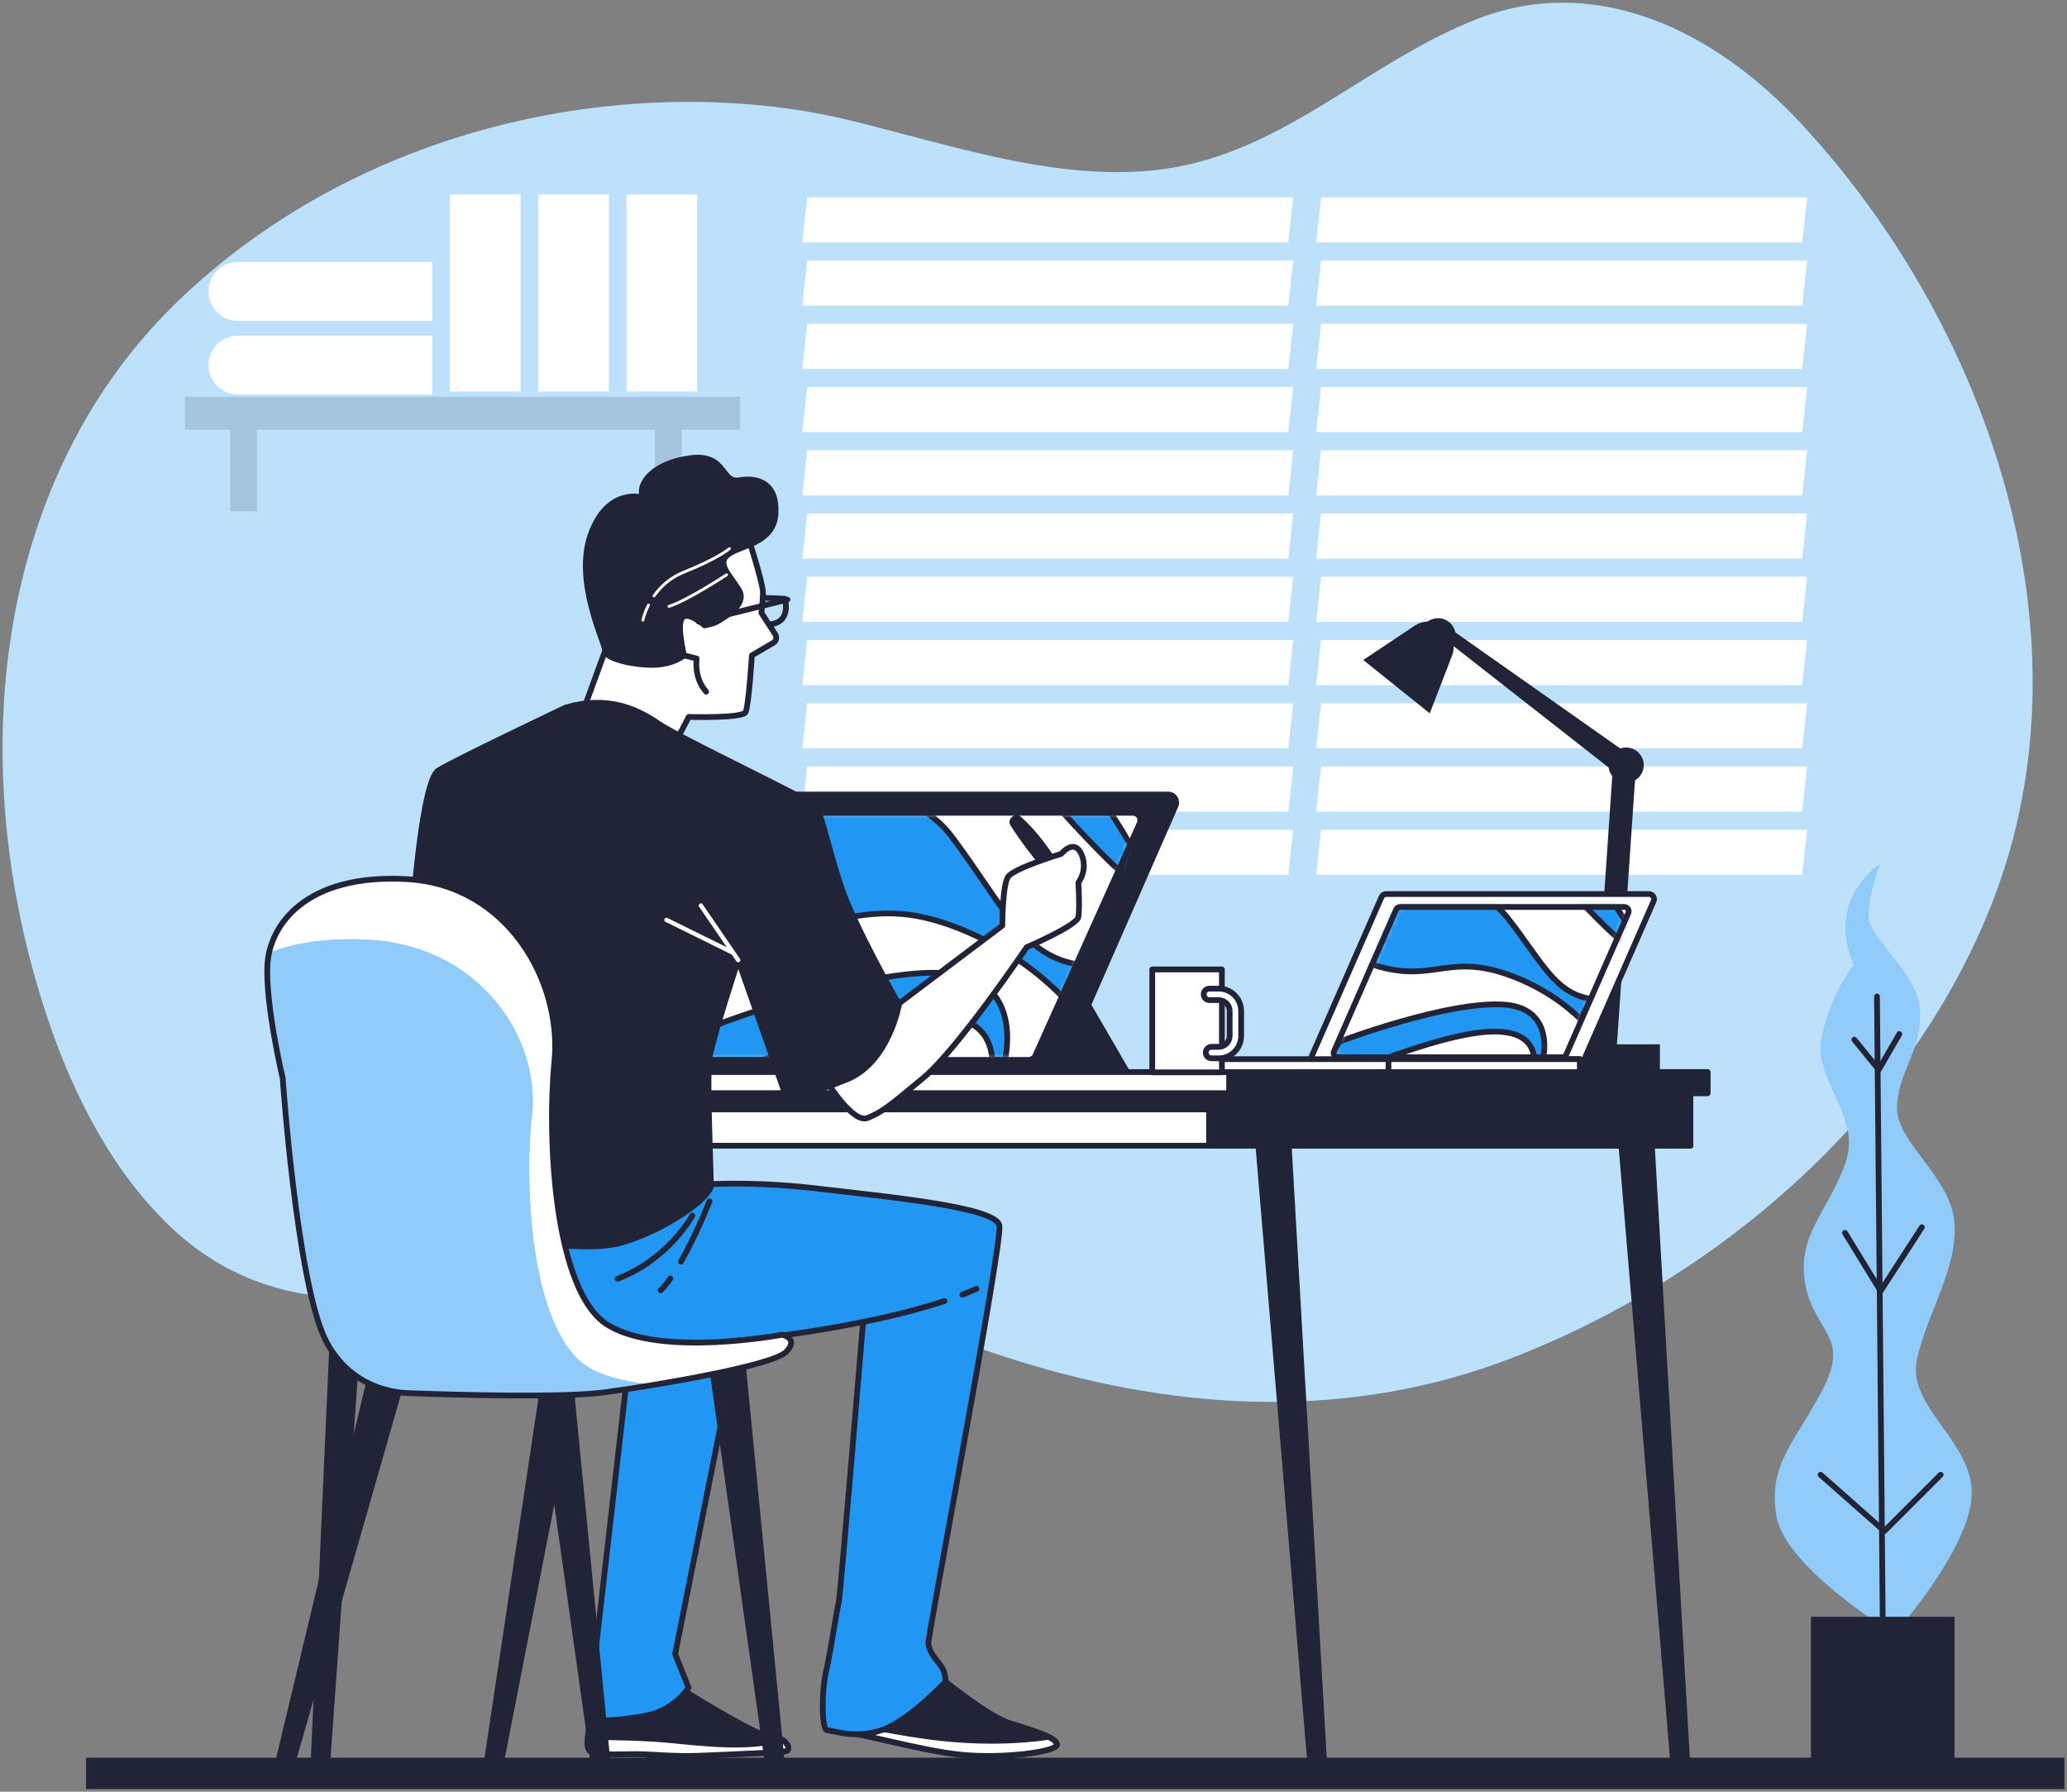 <svg width="360" height="312" viewBox="0 0 360 312" fill="none" xmlns="http://www.w3.org/2000/svg">
<rect x="0" y="0" width="360" height="312" fill="#808080" stroke="none"/>
<path d="M347.111 156.834C332.544 194.442 298.502 222.972 263.126 236.548C235.667 247.086 206.452 246.045 177.332 236.995C149.702 228.408 124.299 214.481 95.953 220.759C73.689 225.691 48.587 232.751 28.467 212.433C18.422 202.289 11.755 188.533 7.354 174.451C-6.621 129.744 0.396 82.443 30.319 53.097C55.955 27.956 92.601 15.838 127.956 17.985C134.68 18.393 141.424 19.346 148.098 20.97C165.563 25.219 184.624 31.872 202.549 29.46C223.667 26.618 238.323 10.56 257.562 3.195C277.433 -4.413 298.04 4.577 313.874 21.707C347.015 57.561 364.662 111.518 347.111 156.834Z" fill="#2196F3"/>
<path opacity="0.7" d="M347.111 156.834C332.544 194.442 298.502 222.972 263.126 236.548C235.667 247.086 206.452 246.045 177.332 236.995C149.702 228.408 124.299 214.481 95.953 220.759C73.689 225.691 48.587 232.751 28.467 212.433C18.422 202.289 11.755 188.533 7.354 174.451C-6.621 129.744 0.396 82.443 30.319 53.097C55.955 27.956 92.601 15.838 127.956 17.985C134.68 18.393 141.424 19.346 148.098 20.97C165.563 25.219 184.624 31.872 202.549 29.46C223.667 26.618 238.323 10.56 257.562 3.195C277.433 -4.413 298.04 4.577 313.874 21.707C347.015 57.561 364.662 111.518 347.111 156.834Z" fill="white"/>
<path d="M224.377 42.218H139.729L140.585 34.352H225.234L224.377 42.218Z" fill="white"/>
<path d="M224.377 53.232H139.729L140.585 45.365H225.234L224.377 53.232Z" fill="white"/>
<path d="M224.377 64.245H139.729L140.585 56.378H225.234L224.377 64.245Z" fill="white"/>
<path d="M224.377 75.258H139.729L140.585 67.392H225.234L224.377 75.258Z" fill="white"/>
<path d="M224.377 86.272H139.729L140.585 78.405H225.234L224.377 86.272Z" fill="white"/>
<path d="M224.377 97.285H139.729L140.585 89.418H225.234L224.377 97.285Z" fill="white"/>
<path d="M224.377 108.298H139.729L140.585 100.432H225.234L224.377 108.298Z" fill="white"/>
<path d="M224.377 119.312H139.729L140.585 111.445H225.234L224.377 119.312Z" fill="white"/>
<path d="M224.377 130.325H139.729L140.585 122.458H225.234L224.377 130.325Z" fill="white"/>
<path d="M224.377 141.338H139.729L140.585 133.472H225.234L224.377 141.338Z" fill="white"/>
<path d="M224.377 152.352H139.729L140.585 144.485H225.234L224.377 152.352Z" fill="white"/>
<path d="M313.88 42.218H229.231L230.088 34.352H314.737L313.88 42.218Z" fill="white"/>
<path d="M313.88 53.232H229.231L230.088 45.365H314.737L313.88 53.232Z" fill="white"/>
<path d="M313.88 64.245H229.231L230.088 56.378H314.737L313.88 64.245Z" fill="white"/>
<path d="M313.88 75.258H229.231L230.088 67.392H314.737L313.88 75.258Z" fill="white"/>
<path d="M313.88 86.272H229.231L230.088 78.405H314.737L313.88 86.272Z" fill="white"/>
<path d="M313.88 97.285H229.231L230.088 89.418H314.737L313.88 97.285Z" fill="white"/>
<path d="M313.88 108.298H229.231L230.088 100.432H314.737L313.88 108.298Z" fill="white"/>
<path d="M313.88 119.312H229.231L230.088 111.445H314.737L313.88 119.312Z" fill="white"/>
<path d="M313.88 130.325H229.231L230.088 122.458H314.737L313.88 130.325Z" fill="white"/>
<path d="M313.88 141.338H229.231L230.088 133.472H314.737L313.88 141.338Z" fill="white"/>
<path d="M313.88 152.352H229.231L230.088 144.485H314.737L313.88 152.352Z" fill="white"/>
<path d="M75.28 58.443H41.441C38.609 58.443 36.315 60.739 36.315 63.57C36.315 66.402 38.61 68.697 41.441 68.697H75.28V58.443Z" fill="white"/>
<path d="M75.28 45.625H41.441C38.609 45.625 36.315 47.921 36.315 50.752C36.315 53.584 38.61 55.879 41.441 55.879H75.28V45.625Z" fill="white"/>
<path d="M90.661 33.833H78.356V68.185H90.661V33.833Z" fill="white"/>
<path d="M106.043 33.833H93.738V68.185H106.043V33.833Z" fill="white"/>
<path d="M121.424 33.833H109.119V68.185H121.424V33.833Z" fill="white"/>
<path opacity="0.15" d="M128.853 69.102H32.231V74.827H40.07V89.018H44.736V74.827H114.07V89.018H118.736V74.827H128.853V69.102Z" fill="#212336"/>
<path d="M322.903 168.033C322.903 168.033 319.403 172.033 317.403 180.033C315.403 188.033 324.403 194.033 321.403 202.533C318.403 211.033 312.903 215.033 314.403 223.533C315.903 232.033 322.403 232.533 317.403 242.033C312.403 251.533 307.903 255.033 309.403 264.033C310.903 273.033 329.903 284.533 329.903 284.533C329.903 284.533 342.903 270.033 343.403 260.533C343.903 251.033 331.903 245.033 333.903 236.533C335.903 228.033 340.903 221.033 340.403 213.033C339.903 205.033 330.403 199.033 330.403 193.033C330.403 187.033 334.403 183.533 334.403 176.533C334.403 169.533 325.403 163.533 325.403 159.533C325.403 155.533 327.403 150.533 327.403 150.533C327.403 150.533 317.903 156.533 322.903 168.033Z" fill="#2196F3"/>
<path opacity="0.5" d="M322.903 168.033C322.903 168.033 319.403 172.033 317.403 180.033C315.403 188.033 324.403 194.033 321.403 202.533C318.403 211.033 312.903 215.033 314.403 223.533C315.903 232.033 322.403 232.533 317.403 242.033C312.403 251.533 307.903 255.033 309.403 264.033C310.903 273.033 329.903 284.533 329.903 284.533C329.903 284.533 342.903 270.033 343.403 260.533C343.903 251.033 331.903 245.033 333.903 236.533C335.903 228.033 340.903 221.033 340.403 213.033C339.903 205.033 330.403 199.033 330.403 193.033C330.403 187.033 334.403 183.533 334.403 176.533C334.403 169.533 325.403 163.533 325.403 159.533C325.403 155.533 327.403 150.533 327.403 150.533C327.403 150.533 317.903 156.533 322.903 168.033Z" fill="white"/>
<path d="M327.903 281.533L326.903 173.533" stroke="#212336" stroke-miterlimit="10" stroke-linecap="round" stroke-linejoin="round"/>
<path d="M337.989 256.811L328.192 266.609L317.088 256.811" stroke="#212336" stroke-miterlimit="10" stroke-linecap="round" stroke-linejoin="round"/>
<path d="M334.724 213.702L327.539 224.806L321.334 214.682" stroke="#212336" stroke-miterlimit="10" stroke-linecap="round" stroke-linejoin="round"/>
<path d="M322.967 181.044L327.212 186.269L330.805 180.064" stroke="#212336" stroke-miterlimit="10" stroke-linecap="round" stroke-linejoin="round"/>
<path d="M340.403 281.533H315.403V309.533H340.403V281.533Z" fill="#212336"/>
<path d="M218.875 196.09L228.289 308.104C228.392 308.814 229.075 309.289 229.761 309.128C230.343 308.991 230.73 308.439 230.669 307.834L224.26 196.09H218.875Z" fill="#212336" stroke="#212336" stroke-miterlimit="10" stroke-linecap="round" stroke-linejoin="round"/>
<path d="M282.104 196.09L291.549 308.478C291.652 309.188 292.335 309.663 293.021 309.502C293.602 309.365 293.991 308.813 293.929 308.208L287.5 196.091H282.104V196.09Z" fill="#212336" stroke="#212336" stroke-miterlimit="10" stroke-linecap="round" stroke-linejoin="round"/>
<path d="M117.847 196.09L112.88 307.123C112.827 307.727 113.222 308.285 113.806 308.429C114.495 308.599 115.171 308.133 115.265 307.424L123.222 196.089H117.847V196.09Z" fill="#212336" stroke="#212336" stroke-miterlimit="10" stroke-linecap="round" stroke-linejoin="round"/>
<path d="M59.569 196.091L54.618 306.75C54.566 307.354 54.961 307.912 55.544 308.056C56.233 308.226 56.91 307.76 57.004 307.051L64.934 196.091H59.569Z" fill="#212336" stroke="#212336" stroke-miterlimit="10" stroke-linecap="round" stroke-linejoin="round"/>
<path d="M294.403 189.886H56.055V199.504H294.403V189.886Z" fill="white" stroke="#212336" stroke-miterlimit="10" stroke-linecap="round" stroke-linejoin="round"/>
<path d="M294.403 189.886H56.055V193.185H294.403V189.886Z" fill="#212336" stroke="#212336" stroke-miterlimit="10" stroke-linecap="round" stroke-linejoin="round"/>
<path d="M294.403 189.886H210.577V199.504H294.403V189.886Z" fill="#212336" stroke="#212336" stroke-miterlimit="10" stroke-linecap="round" stroke-linejoin="round"/>
<path d="M297.389 186.685H53.07V190.352H297.389V186.685Z" fill="white" stroke="#212336" stroke-miterlimit="10" stroke-linecap="round" stroke-linejoin="round"/>
<path d="M297.389 186.685H214.07V190.352H297.389V186.685Z" fill="#212336" stroke="#212336" stroke-miterlimit="10" stroke-linecap="round" stroke-linejoin="round"/>
<path d="M188.894 173.908L196.162 186.425H183.635L188.894 173.908Z" fill="#212336" stroke="#212336" stroke-miterlimit="10" stroke-linecap="round" stroke-linejoin="round"/>
<path d="M112.005 186.352H183.634C184.186 186.352 184.686 186.025 184.908 185.52L204.741 140.302C205.144 139.383 204.471 138.353 203.467 138.353H131.838C131.286 138.353 130.786 138.679 130.564 139.185L110.731 184.403C110.329 185.321 111.002 186.352 112.005 186.352Z" fill="#212336" stroke="#212336" stroke-miterlimit="10" stroke-linecap="round" stroke-linejoin="round"/>
<path d="M117.168 184.558H179.154C179.67 184.558 180.136 184.253 180.343 183.781L198.499 143.355C198.875 142.497 198.247 141.535 197.31 141.535H135.323C134.807 141.535 134.341 141.84 134.134 142.312L115.978 182.738C115.602 183.595 116.231 184.558 117.168 184.558Z" fill="white"/>
<mask id="mask0_58_2068" style="mask-type:luminance" maskUnits="userSpaceOnUse" x="115" y="141" width="84" height="44">
<path d="M117.168 184.558H179.154C179.67 184.558 180.136 184.253 180.343 183.781L198.499 143.355C198.875 142.497 198.247 141.535 197.31 141.535H135.323C134.807 141.535 134.341 141.84 134.134 142.312L115.978 182.738C115.602 183.595 116.231 184.558 117.168 184.558Z" fill="white"/>
</mask>
<g mask="url(#mask0_58_2068)">
<path d="M187.482 167.885C178.034 166.251 174.757 157.679 165.783 145.712C164.518 144.025 163.026 142.655 161.398 141.534H135.323C134.807 141.534 134.341 141.839 134.134 142.311L127.381 157.348C146.15 165.184 149.014 154.467 167.156 161.724C175.147 164.92 180.956 169.425 184.967 173.486L187.482 167.885Z" fill="#2196F3" stroke="#212336" stroke-miterlimit="10" stroke-linecap="round" stroke-linejoin="round"/>
<path d="M165.326 169.503C150.685 168.13 121.862 179.568 121.862 179.568L119.189 184.557H132.885C143.202 180.554 155.545 176.581 163.038 176.823C170.922 177.077 172.583 181.148 172.82 184.557H175.043C176.164 179.034 175.437 170.451 165.326 169.503Z" fill="#2196F3" stroke="#212336" stroke-miterlimit="10" stroke-linecap="round" stroke-linejoin="round"/>
<path d="M199.641 153.947C199.641 151.484 196.203 145.747 193.44 141.534H185.163C189.546 146.375 199.641 157.171 199.641 153.947Z" fill="#2196F3" stroke="#212336" stroke-miterlimit="10" stroke-linecap="round" stroke-linejoin="round"/>
</g>
<path d="M117.168 184.558H179.154C179.67 184.558 180.136 184.253 180.343 183.781L198.499 143.355C198.875 142.497 198.247 141.535 197.31 141.535H135.323C134.807 141.535 134.341 141.84 134.134 142.312L115.978 182.738C115.602 183.595 116.231 184.558 117.168 184.558Z" stroke="#212336" stroke-miterlimit="10" stroke-linecap="round" stroke-linejoin="round"/>
<path d="M269.137 186.974H289.097V181.856H269.137V186.974Z" fill="#212336"/>
<path d="M279.631 183.6C280.674 183.6 281.552 182.792 281.624 181.737L284.951 133.117C285.027 132.015 284.194 131.06 283.093 130.985C281.995 130.901 281.036 131.741 280.961 132.843L277.634 181.463C277.558 182.566 278.391 183.52 279.492 183.595C279.538 183.598 279.585 183.6 279.631 183.6Z" fill="#212336"/>
<path d="M283.21 135.492C283.821 135.492 284.423 135.214 284.816 134.686C285.476 133.8 285.292 132.547 284.405 131.888L251.604 108.807C251.169 108.484 250.555 108.574 250.233 109.008C249.91 109.442 250 110.056 250.434 110.379L282.017 135.097C282.376 135.364 282.795 135.492 283.21 135.492Z" fill="#212336"/>
<path d="M283.211 136.307C284.907 136.307 286.282 134.932 286.282 133.236C286.282 131.54 284.907 130.165 283.211 130.165C281.515 130.165 280.14 131.54 280.14 133.236C280.14 134.932 281.515 136.307 283.211 136.307Z" fill="#212336"/>
<path d="M250.457 113.789C252.153 113.789 253.528 112.414 253.528 110.718C253.528 109.022 252.153 107.647 250.457 107.647C248.761 107.647 247.386 109.022 247.386 110.718C247.386 112.414 248.761 113.789 250.457 113.789Z" fill="#212336"/>
<path d="M237.432 114.928L249.009 124.215L252.89 114.188C253.579 112.408 253.035 110.387 251.546 109.192C250.057 107.998 247.966 107.906 246.378 108.964L237.432 114.928Z" fill="#212336"/>
<path d="M228.753 186.352H274.516C274.869 186.352 275.188 186.143 275.33 185.82L288.001 156.93C288.259 156.343 287.828 155.685 287.187 155.685H241.423C241.07 155.685 240.751 155.894 240.609 156.217L227.938 185.106C227.681 185.693 228.111 186.352 228.753 186.352Z" fill="white" stroke="#212336" stroke-miterlimit="10" stroke-linecap="round" stroke-linejoin="round"/>
<path d="M233.041 184.102H272.089C272.39 184.102 272.662 183.924 272.783 183.648L283.594 158.998C283.814 158.497 283.447 157.935 282.9 157.935H243.852C243.551 157.935 243.279 158.113 243.158 158.389L232.347 183.039C232.127 183.54 232.494 184.102 233.041 184.102Z" fill="white"/>
<mask id="mask1_58_2068" style="mask-type:luminance" maskUnits="userSpaceOnUse" x="232" y="157" width="52" height="28">
<path d="M233.041 184.102H272.089C272.39 184.102 272.662 183.924 272.783 183.648L283.594 158.998C283.814 158.497 283.447 157.935 282.9 157.935H243.852C243.551 157.935 243.279 158.113 243.158 158.389L232.347 183.039C232.127 183.54 232.494 184.102 233.041 184.102Z" fill="white"/>
</mask>
<g mask="url(#mask1_58_2068)">
<path d="M262.555 159.811C261.712 158.736 260.719 157.863 259.635 157.15H242.272C241.929 157.15 241.618 157.344 241.48 157.645L236.983 167.224C249.481 172.216 251.389 165.389 263.47 170.012C268.791 172.048 272.66 174.918 275.33 177.505L277.006 173.936C270.713 172.896 268.531 167.434 262.555 159.811Z" fill="#2196F3" stroke="#212336" stroke-miterlimit="10" stroke-linecap="round" stroke-linejoin="round"/>
<path d="M262.25 174.967C252.501 174.093 233.307 181.379 233.307 181.379L231.527 184.557H240.647C247.517 182.007 255.737 179.476 260.726 179.63C265.976 179.792 267.082 182.385 267.24 184.557H268.72C269.467 181.039 268.983 175.571 262.25 174.967Z" fill="#2196F3" stroke="#212336" stroke-miterlimit="10" stroke-linecap="round" stroke-linejoin="round"/>
<path d="M280.971 157.15H275.459C278.378 160.233 285.1 167.111 285.1 165.058C285.1 163.488 282.811 159.834 280.971 157.15Z" fill="#2196F3" stroke="#212336" stroke-miterlimit="10" stroke-linecap="round" stroke-linejoin="round"/>
</g>
<path d="M233.041 184.102H272.089C272.39 184.102 272.662 183.924 272.783 183.648L283.594 158.998C283.814 158.497 283.447 157.935 282.9 157.935H243.852C243.551 157.935 243.279 158.113 243.158 158.389L232.347 183.039C232.127 183.54 232.494 184.102 233.041 184.102Z" stroke="#212336" stroke-miterlimit="10" stroke-linecap="round" stroke-linejoin="round"/>
<path d="M275.153 184.435H206.403V186.685H275.153V184.435Z" fill="white" stroke="#212336" stroke-miterlimit="10" stroke-linecap="round" stroke-linejoin="round"/>
<path d="M275.154 184.435H241.826V186.685H275.154V184.435Z" fill="white" stroke="#212336" stroke-miterlimit="10" stroke-linecap="round" stroke-linejoin="round"/>
<path d="M212.811 168.812H200.685V186.729H212.811V168.812Z" fill="white" stroke="#212336" stroke-miterlimit="10" stroke-linecap="round" stroke-linejoin="round"/>
<path d="M212.269 184.29H211.002C210.449 184.29 210.002 183.843 210.002 183.29C210.002 182.737 210.449 182.29 211.002 182.29H212.269C213.314 182.29 214.165 181.439 214.165 180.394V176.05C214.165 175.005 213.314 174.154 212.269 174.154H210.64C210.087 174.154 209.64 173.706 209.64 173.154C209.64 172.602 210.087 172.154 210.64 172.154H212.269C214.417 172.154 216.165 173.902 216.165 176.05V180.394C216.164 182.543 214.417 184.29 212.269 184.29Z" fill="white" stroke="#212336" stroke-miterlimit="10" stroke-linecap="round" stroke-linejoin="round"/>
<path d="M130.129 92.971C130.129 92.971 132.876 101.488 132.876 103.137C132.876 104.786 132.601 106.709 132.601 106.709L135.031 110.465C135.354 110.964 135.196 111.631 134.684 111.932L130.952 114.127C130.952 114.127 130.403 122.919 129.853 124.018C129.304 125.117 119.962 124.842 119.962 124.842L116.94 130.612L101.279 124.567L105.4 113.302L104.576 96.267C104.576 96.267 114.193 87.751 130.129 92.971Z" fill="white" stroke="#212336" stroke-miterlimit="10" stroke-linecap="round" stroke-linejoin="round"/>
<path d="M119.138 114.128L121.336 114.677C121.336 114.677 120.787 117.974 122.984 120.447" fill="white"/>
<path d="M119.138 114.128L121.336 114.677C121.336 114.677 120.787 117.974 122.984 120.447" stroke="#212336" stroke-miterlimit="10" stroke-linecap="round" stroke-linejoin="round"/>
<path d="M121.674 108.243L137.146 104.413" stroke="#212336" stroke-miterlimit="10" stroke-linecap="round" stroke-linejoin="round"/>
<path d="M133.163 104.107L136.686 104.26C136.686 104.26 137.911 108.243 134.235 108.702" stroke="#212336" stroke-miterlimit="10" stroke-linecap="round" stroke-linejoin="round"/>
<path d="M111.995 86.652C111.995 86.652 105.95 84.729 102.928 92.971C99.906 101.213 105.401 111.929 105.401 113.303C105.401 114.677 110.072 115.776 113.644 115.776C117.216 115.776 119.139 114.128 119.139 114.128C119.139 114.128 117.765 108.633 118.864 107.534C119.963 106.435 122.711 108.908 122.711 108.908C122.711 108.908 124.359 108.633 125.184 108.084C126.008 107.535 130.13 105.337 128.756 102.864C127.382 100.391 124.635 98.193 126.833 96.545C129.031 94.897 134.801 94.622 135.076 89.401C135.351 84.181 132.054 83.082 128.757 83.631C125.46 84.18 126.559 78.96 120.24 79.784C113.918 80.607 110.896 84.179 111.995 86.652Z" fill="#212336" stroke="#212336" stroke-miterlimit="10" stroke-linecap="round" stroke-linejoin="round"/>
<path d="M112.952 105.361C112.2 106.842 111.972 107.979 111.972 107.979" stroke="white" stroke-width="0.5" stroke-miterlimit="10" stroke-linecap="round" stroke-linejoin="round"/>
<path d="M127.033 95.548C127.033 95.548 125.12 97.221 119.144 99.612C116.66 100.606 115.001 102.219 113.912 103.765" stroke="white" stroke-width="0.5" stroke-miterlimit="10" stroke-linecap="round" stroke-linejoin="round"/>
<path d="M126.555 100.09C126.555 100.09 119.622 104.632 116.515 105.588" stroke="white" stroke-width="0.5" stroke-miterlimit="10" stroke-linecap="round" stroke-linejoin="round"/>
<path d="M176.393 143.415C178.038 146.097 182.402 152.065 186.948 156.13C186.948 156.13 183.117 147.6 177.434 142.557C176.936 142.115 176.046 142.849 176.393 143.415Z" fill="#212336" stroke="#212336" stroke-miterlimit="10" stroke-linecap="round" stroke-linejoin="round"/>
<path d="M154.32 176.435L174.57 161.185C174.57 161.185 174.57 154.185 175.57 152.685C176.57 151.185 184.82 148.685 184.82 148.685C184.82 148.685 187.07 145.935 188.32 148.685C189.57 151.435 187.82 153.685 187.82 153.685C187.82 153.685 188.07 158.185 187.82 159.685C187.57 161.185 178.82 164.935 178.82 164.935C178.82 164.935 166.82 182.685 160.82 187.685C154.82 192.685 153.57 193.685 151.07 194.685C148.57 195.685 144.07 188.435 144.07 188.435L154.32 176.435Z" fill="white" stroke="#212336" stroke-miterlimit="10" stroke-linecap="round" stroke-linejoin="round"/>
<path d="M117.57 293.452C117.57 293.452 131.82 302.452 134.32 302.452C136.82 302.452 138.07 304.702 136.82 304.952C135.57 305.202 127.82 305.452 122.57 305.702C117.32 305.952 113.82 305.452 110.82 305.452C107.82 305.452 104.32 305.702 102.82 304.952C101.32 304.202 103.82 295.702 103.82 294.202C103.82 292.702 115.82 292.452 117.57 293.452Z" fill="#212336" stroke="#212336" stroke-miterlimit="10" stroke-linecap="round" stroke-linejoin="round"/>
<path d="M135.957 302.817C130.421 304.642 121.454 303.442 116.07 302.953C111.812 302.566 105.174 302.479 102.385 302.459C102.275 303.742 102.354 304.721 102.82 304.953C104.32 305.703 107.82 305.453 110.82 305.453C113.82 305.453 117.32 305.953 122.57 305.703C127.82 305.453 135.57 305.203 136.82 304.953C137.753 304.766 137.291 303.464 135.957 302.817Z" fill="white" stroke="#212336" stroke-miterlimit="10" stroke-linecap="round" stroke-linejoin="round"/>
<path d="M128.82 231.685L117.582 288.032L119.924 293.887C119.924 293.887 117.57 297.684 112.82 298.684C108.07 299.684 103.07 299.684 103.07 299.684C103.07 299.684 101.82 293.434 102.57 292.684C103.32 291.934 103.57 288.934 103.57 288.934L110.07 232.184L128.82 231.685Z" fill="#2196F3" stroke="#212336" stroke-miterlimit="10" stroke-linecap="round" stroke-linejoin="round"/>
<path d="M163.07 291.549C163.07 291.549 171.82 298.799 175.82 300.049C179.82 301.299 184.07 302.549 184.07 303.799C184.07 305.049 174.57 306.299 167.32 305.549C160.07 304.799 149.07 301.549 146.57 301.549C144.07 301.549 144.57 295.049 144.57 294.049C144.57 293.049 156.82 285.049 163.07 291.549Z" fill="#212336" stroke="#212336" stroke-miterlimit="10" stroke-linecap="round" stroke-linejoin="round"/>
<path d="M184.07 303.799C184.07 303.349 183.514 302.9 182.624 302.45C177.223 303.253 169.556 303.511 161.07 302.299C153.874 301.271 147.854 299.891 144.777 299.124C145.037 300.468 145.553 301.549 146.57 301.549C149.07 301.549 160.07 304.799 167.32 305.549C174.57 306.299 184.07 305.049 184.07 303.799Z" fill="white" stroke="#212336" stroke-miterlimit="10" stroke-linecap="round" stroke-linejoin="round"/>
<path d="M119.57 206.435C119.57 206.435 129.32 205.435 142.07 206.935C154.82 208.435 173.57 210.185 174.07 213.435C174.57 216.685 161.693 284.331 161.693 286.081C161.693 287.831 163.693 289.581 164.193 290.581C164.693 291.581 164.693 292.831 164.693 292.831C164.693 292.831 158.57 299.435 153.82 301.185C149.07 302.935 145.078 301.304 144.078 301.304C143.078 301.304 143.078 294.554 143.828 291.304C144.578 288.054 145.828 279.804 146.078 279.054C146.328 278.304 150.32 230.185 150.32 230.185C150.32 230.185 122.82 236.185 100.57 233.685C78.32 231.185 76.07 227.685 74.82 222.435C73.57 217.185 76.07 206.685 76.07 206.685L119.57 206.435Z" fill="#2196F3" stroke="#212336" stroke-miterlimit="10" stroke-linecap="round" stroke-linejoin="round"/>
<path d="M116.756 222.629C116.193 223.426 115.626 224.128 115.069 224.685" stroke="#212336" stroke-miterlimit="10" stroke-linecap="round" stroke-linejoin="round"/>
<path d="M123.57 209.185C123.57 209.185 121.33 214.91 118.606 219.686" stroke="#212336" stroke-miterlimit="10" stroke-linecap="round" stroke-linejoin="round"/>
<path d="M120.57 211.685C120.57 211.685 116.57 219.185 107.57 222.685" stroke="#212336" stroke-miterlimit="10" stroke-linecap="round" stroke-linejoin="round"/>
<path d="M167.618 225.452C168.467 225.126 169.29 224.787 170.069 224.435L167.618 225.452Z" fill="white"/>
<path d="M167.618 225.452C168.467 225.126 169.29 224.787 170.069 224.435" stroke="#212336" stroke-miterlimit="10" stroke-linecap="round" stroke-linejoin="round"/>
<path d="M150.32 230.185C150.32 230.185 157.606 228.819 164.49 226.56L150.32 230.185Z" fill="white"/>
<path d="M150.32 230.185C150.32 230.185 157.606 228.819 164.49 226.56" stroke="#212336" stroke-miterlimit="10" stroke-linecap="round" stroke-linejoin="round"/>
<path d="M98.57 123.185C98.57 123.185 79.07 132.435 76.32 134.185C73.57 135.935 71.82 157.685 71.82 161.435C71.82 165.185 74.57 201.935 75.32 208.185C76.07 214.435 100.07 218.685 108.07 216.435C116.07 214.185 123.82 208.435 123.82 206.435C123.82 204.435 123.07 187.435 123.57 184.185C124.07 180.935 128.57 167.185 128.57 167.185L137.07 191.435C137.07 191.435 142.498 190.034 147.57 187.935C154.82 184.935 156.57 174.935 156.57 174.935C156.57 174.935 148.57 160.935 146.32 153.935C144.07 146.935 143.07 141.685 142.07 140.435C141.07 139.185 118.57 128.685 114.57 125.935C110.57 123.185 105.57 121.185 98.57 123.185Z" fill="#212336" stroke="#212336" stroke-miterlimit="10" stroke-linecap="round" stroke-linejoin="round"/>
<path d="M128.57 167.185L122.07 157.685" stroke="white" stroke-width="0.75" stroke-miterlimit="10" stroke-linecap="round" stroke-linejoin="round"/>
<path d="M127.511 165.83L116.07 160.185" stroke="white" stroke-width="0.75" stroke-miterlimit="10" stroke-linecap="round" stroke-linejoin="round"/>
<path d="M93.592 237.508L103.579 308.502C103.677 309.2 104.355 309.662 105.04 309.5C105.622 309.362 106.012 308.816 105.955 308.221L98.918 236.34L93.592 237.508Z" fill="#212336" stroke="#212336" stroke-miterlimit="10" stroke-linecap="round" stroke-linejoin="round"/>
<path d="M64.903 238.089L48.209 307.811C48.045 308.497 48.506 309.175 49.204 309.275C49.796 309.36 50.359 308.995 50.524 308.42L69.903 240.755L64.903 238.089Z" fill="#212336" stroke="#212336" stroke-miterlimit="10" stroke-linecap="round" stroke-linejoin="round"/>
<path d="M95.217 237.227L84.59 308.128C84.486 308.825 85.003 309.461 85.707 309.5C86.304 309.533 86.834 309.121 86.948 308.534L100.428 239.452L95.217 237.227Z" fill="#212336" stroke="#212336" stroke-miterlimit="10" stroke-linecap="round" stroke-linejoin="round"/>
<path d="M123.925 237.508L133.912 308.502C134.01 309.2 134.688 309.662 135.373 309.5C135.955 309.362 136.345 308.816 136.288 308.221L129.251 236.34L123.925 237.508Z" fill="#212336" stroke="#212336" stroke-miterlimit="10" stroke-linecap="round" stroke-linejoin="round"/>
<path d="M49.236 187.755C49.236 187.755 46.236 175.088 46.569 168.088C46.902 161.088 53.236 152.088 70.902 153.088C88.568 154.088 97.902 171.088 96.569 184.755C95.236 198.422 96.569 225.088 105.902 230.755C115.235 236.422 136.235 232.422 136.235 232.422C136.235 232.422 139.235 233.089 136.902 235.422C134.569 237.755 115.235 241.089 105.569 242.422C98.194 243.439 79.568 242.904 71.149 242.594C66.785 242.433 62.572 240.69 59.589 237.501C58.464 236.298 57.401 234.84 56.568 233.09C51.672 222.803 49.236 187.755 49.236 187.755Z" fill="white"/>
<mask id="mask2_58_2068" style="mask-type:luminance" maskUnits="userSpaceOnUse" x="46" y="153" width="92" height="91">
<path d="M49.236 187.755C49.236 187.755 46.236 175.088 46.569 168.088C46.902 161.088 53.236 152.088 70.902 153.088C88.568 154.088 97.902 171.088 96.569 184.755C95.236 198.422 96.569 225.088 105.902 230.755C115.235 236.422 136.235 232.422 136.235 232.422C136.235 232.422 139.235 233.089 136.902 235.422C134.569 237.755 115.235 241.089 105.569 242.422C98.194 243.439 79.568 242.904 71.149 242.594C66.785 242.433 62.572 240.69 59.589 237.501C58.464 236.298 57.401 234.84 56.568 233.09C51.672 222.803 49.236 187.755 49.236 187.755Z" fill="white"/>
</mask>
<g mask="url(#mask2_58_2068)">
<path d="M105.57 242.422C107.937 242.095 110.886 241.649 114.021 241.126C109.895 240.764 105.993 239.968 103.096 238.453C92.659 232.994 91.168 207.303 92.659 194.136C94.15 180.969 83.713 164.592 63.958 163.628C56.6 163.269 51.003 164.248 46.853 165.965C46.698 166.685 46.603 167.397 46.57 168.089C46.237 175.089 49.237 187.756 49.237 187.756C49.237 187.756 51.673 222.804 56.57 233.089C57.403 234.839 58.466 236.297 59.591 237.5C62.573 240.689 66.787 242.432 71.151 242.593C79.569 242.904 98.195 243.439 105.57 242.422Z" fill="#2196F3"/>
</g>
<mask id="mask3_58_2068" style="mask-type:luminance" maskUnits="userSpaceOnUse" x="46" y="153" width="92" height="91">
<path d="M49.236 187.755C49.236 187.755 46.236 175.088 46.569 168.088C46.902 161.088 53.236 152.088 70.902 153.088C88.568 154.088 97.902 171.088 96.569 184.755C95.236 198.422 96.569 225.088 105.902 230.755C115.235 236.422 136.235 232.422 136.235 232.422C136.235 232.422 139.235 233.089 136.902 235.422C134.569 237.755 115.235 241.089 105.569 242.422C98.194 243.439 79.568 242.904 71.149 242.594C66.785 242.433 62.572 240.69 59.589 237.501C58.464 236.298 57.401 234.84 56.568 233.09C51.672 222.803 49.236 187.755 49.236 187.755Z" fill="white"/>
</mask>
<g mask="url(#mask3_58_2068)">
<path opacity="0.5" d="M105.57 242.422C107.937 242.095 110.886 241.649 114.021 241.126C109.895 240.764 105.993 239.968 103.096 238.453C92.659 232.994 91.168 207.303 92.659 194.136C94.15 180.969 83.713 164.592 63.958 163.628C56.6 163.269 51.003 164.248 46.853 165.965C46.698 166.685 46.603 167.397 46.57 168.089C46.237 175.089 49.237 187.756 49.237 187.756C49.237 187.756 51.673 222.804 56.57 233.089C57.403 234.839 58.466 236.297 59.591 237.5C62.573 240.689 66.787 242.432 71.151 242.593C79.569 242.904 98.195 243.439 105.57 242.422Z" fill="white"/>
</g>
<path d="M49.236 187.755C49.236 187.755 46.236 175.088 46.569 168.088C46.902 161.088 53.236 152.088 70.902 153.088C88.568 154.088 97.902 171.088 96.569 184.755C95.236 198.422 96.569 225.088 105.902 230.755C115.235 236.422 136.235 232.422 136.235 232.422C136.235 232.422 139.235 233.089 136.902 235.422C134.569 237.755 115.235 241.089 105.569 242.422C98.194 243.439 79.568 242.904 71.149 242.594C66.785 242.433 62.572 240.69 59.589 237.501C58.464 236.298 57.401 234.84 56.568 233.09C51.672 222.803 49.236 187.755 49.236 187.755Z" stroke="#212336" stroke-miterlimit="10" stroke-linecap="round" stroke-linejoin="round"/>
<path d="M359.555 306.074H14.985V311.532H359.555V306.074Z" fill="#212336"/>
</svg>
